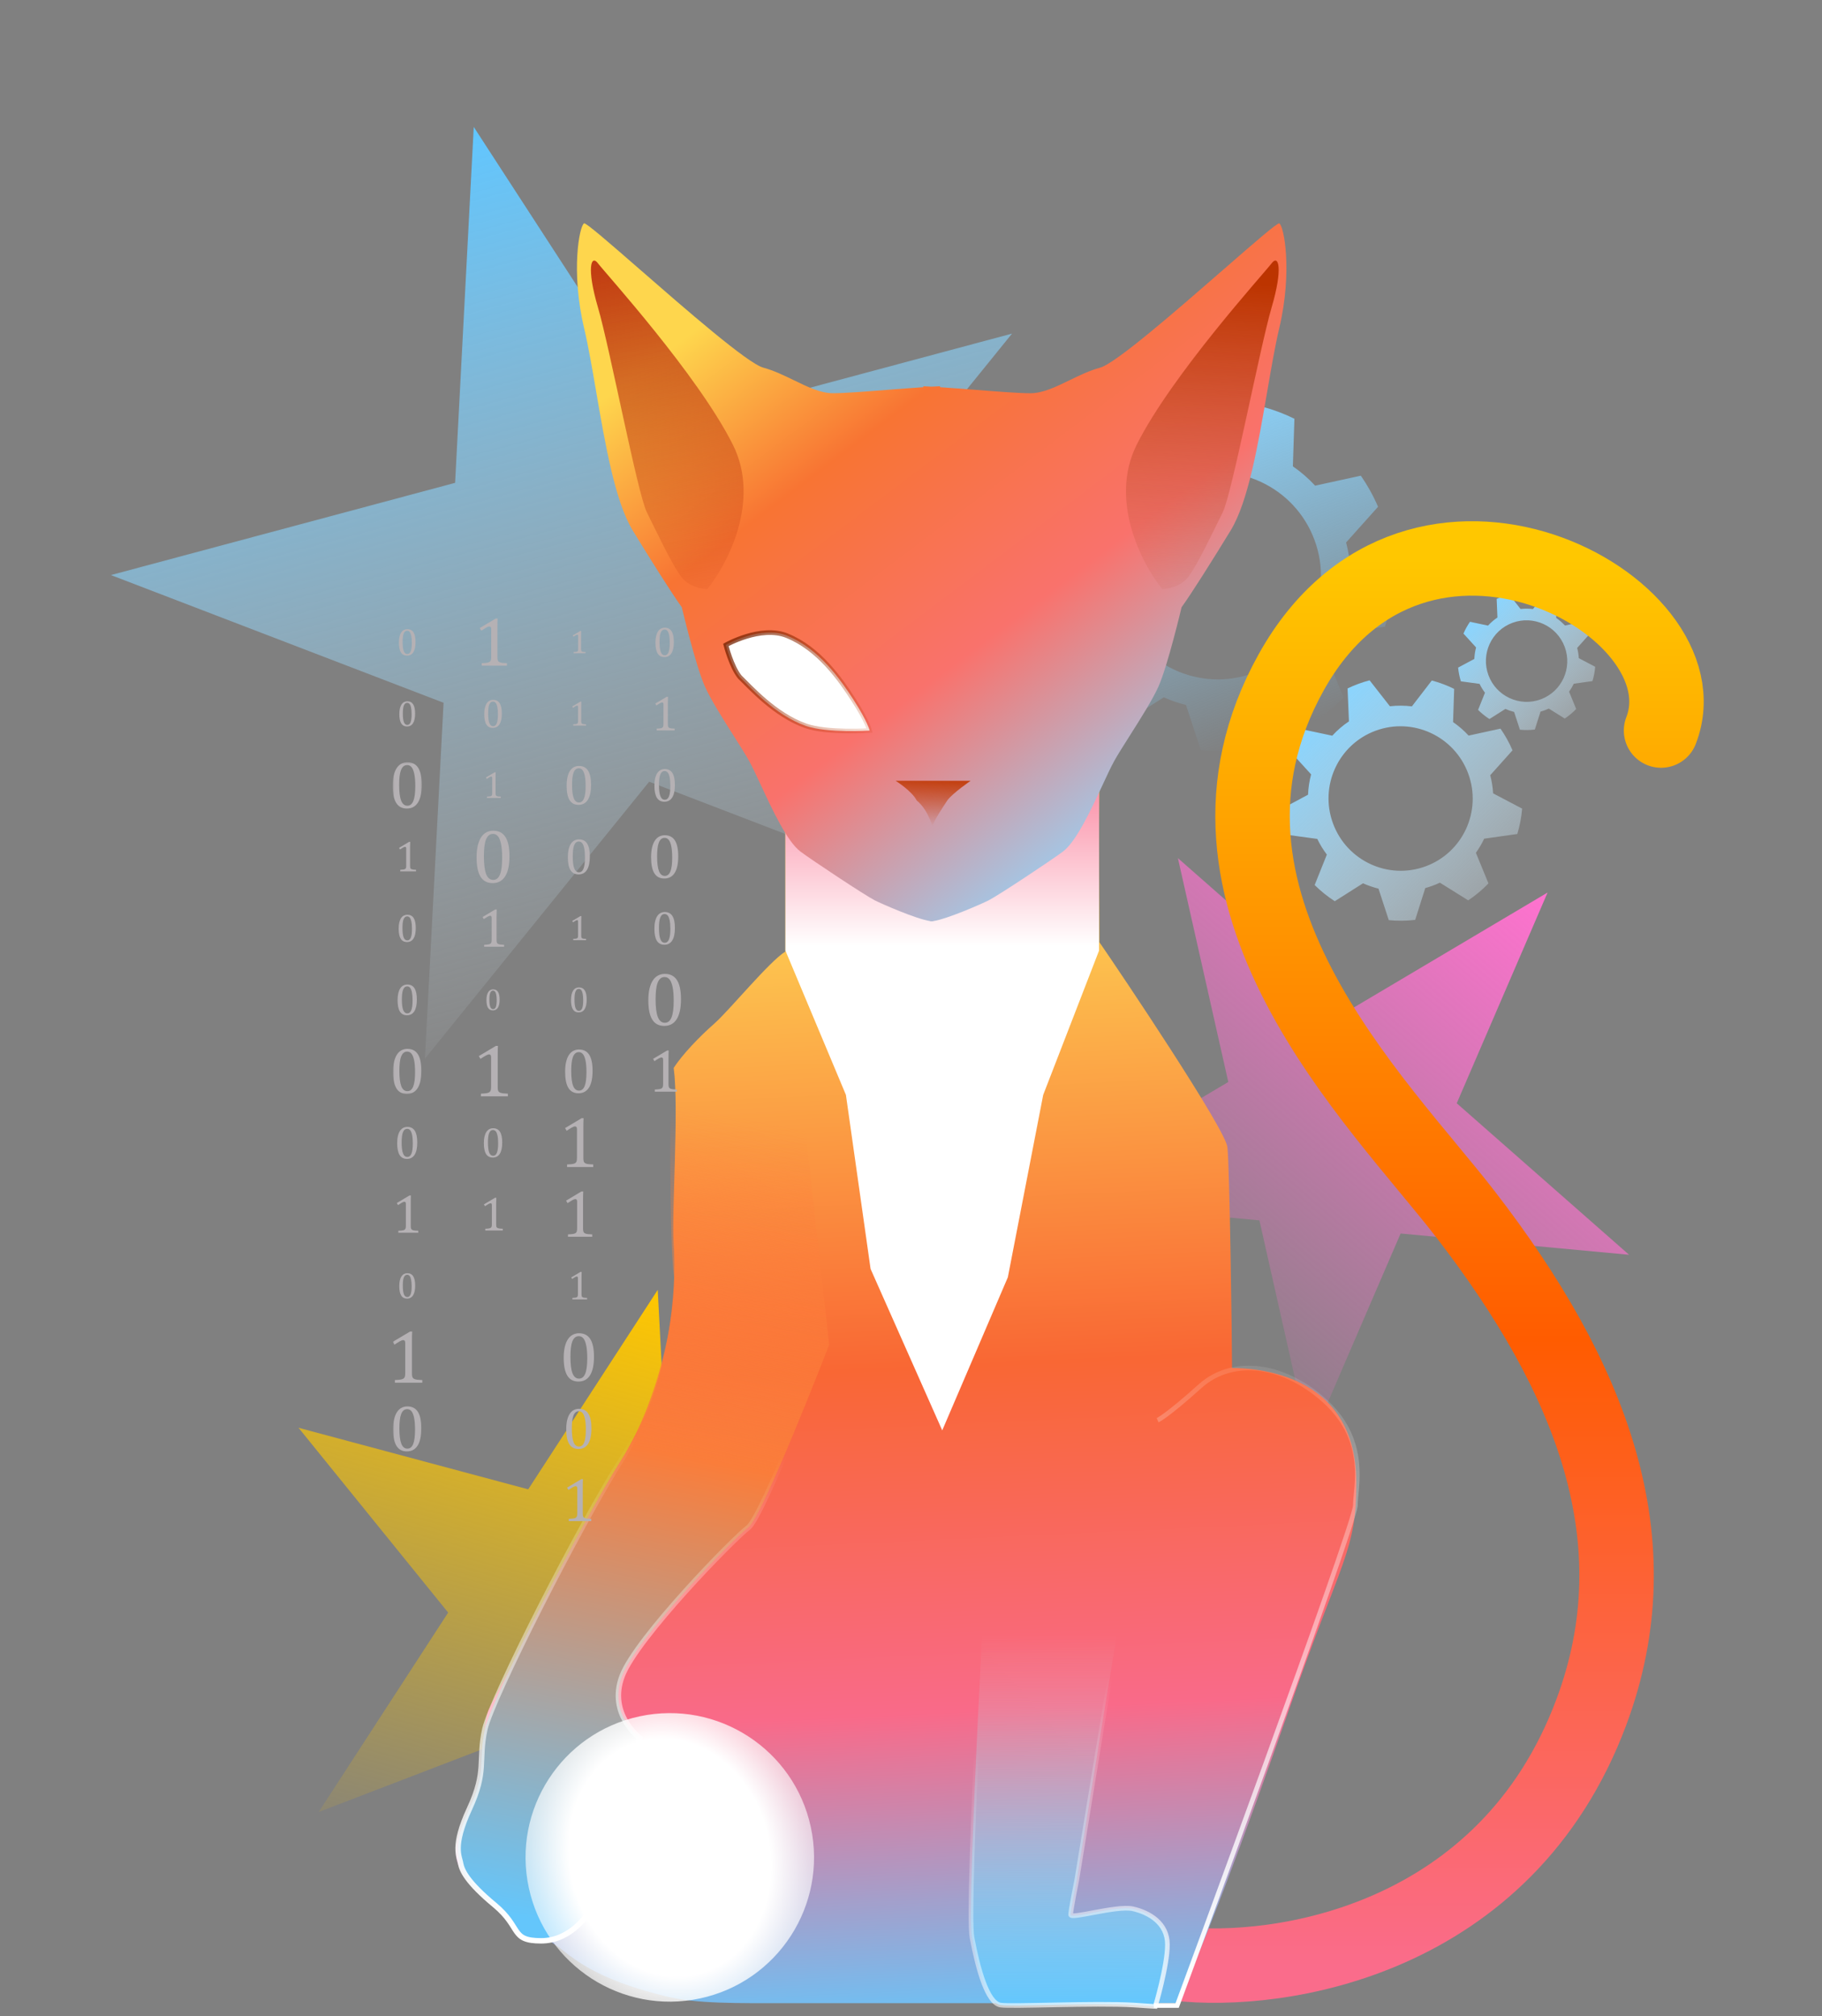 <svg width="1005" height="1112" viewBox="0 0 1005 1112" fill="none" xmlns="http://www.w3.org/2000/svg">
<rect x="0" y="0" width="1005" height="1112" fill="#808080" stroke="none"/>
<g clip-path="url(#clip0_708_4659)">
<path d="M691.404 371.216C661.887 382.085 629.123 366.899 618.223 337.296C607.322 307.693 622.415 274.886 651.932 264.017C681.449 253.149 714.207 268.337 725.108 297.94C736.008 327.543 720.921 360.348 691.404 371.216ZM742.504 299.194L760.119 279.52C757.493 273.393 754.285 267.662 750.604 262.371L725.421 267.87C721.71 263.848 717.588 260.284 713.14 257.219L713.988 230.957C708.339 228.179 702.425 225.954 696.329 224.32L680.571 244.785C674.87 244.068 669.046 244.024 663.207 244.7L647.149 224.188C644.187 224.97 641.23 225.899 638.294 226.979C635.359 228.06 632.506 229.272 629.738 230.598L630.822 256.624C625.94 259.897 621.535 263.706 617.654 267.952L592.392 262.59C588.813 267.787 585.754 273.317 583.255 279.094L600.931 298.535C599.533 303.754 598.706 309.139 598.49 314.607L575.755 326.753C576.383 333.168 577.658 339.61 579.632 345.977L605.794 349.532C607.938 353.97 610.482 358.108 613.366 361.917L603.727 385.979C608.583 390.816 613.92 395.099 619.62 398.773L641.951 384.617C645.892 386.381 649.986 387.801 654.188 388.847L662.318 413.719C669.189 414.404 676.182 414.358 683.19 413.518L691.157 388.388C693.122 387.839 695.08 387.216 697.031 386.498C698.976 385.782 700.877 384.984 702.728 384.127L725.09 398.09C730.969 394.185 736.322 389.684 741.108 384.707L731.168 360.502C733.687 356.982 735.883 353.245 737.739 349.347L763.918 345.641C765.874 339.148 767.153 332.429 767.713 325.597L744.777 313.53C744.502 308.76 743.756 303.961 742.504 299.194Z" fill="url(#paint0_linear_708_4659)"/>
<path d="M786.344 477.838C765.745 485.423 742.879 474.819 735.274 454.164C727.666 433.504 738.197 410.609 758.796 403.025C779.389 395.442 802.259 406.038 809.866 426.699C817.471 447.353 806.937 470.256 786.344 477.838ZM822.001 427.577L834.292 413.847C832.457 409.567 830.225 405.574 827.656 401.879L810.08 405.716C807.488 402.91 804.613 400.418 801.507 398.284L802.104 379.956C798.162 378.018 794.032 376.464 789.776 375.326L778.785 389.605C774.806 389.106 770.734 389.075 766.659 389.548L755.462 375.234C753.389 375.774 751.328 376.421 749.278 377.176C747.229 377.93 745.234 378.777 743.307 379.71L744.066 397.867C740.657 400.15 737.577 402.814 734.872 405.774L717.245 402.033C714.744 405.659 712.608 409.52 710.87 413.55L723.204 427.117C722.229 430.753 721.651 434.516 721.504 438.331L705.631 446.81C706.071 451.289 706.961 455.776 708.34 460.224L726.6 462.705C728.091 465.804 729.865 468.687 731.88 471.349L725.153 488.139C728.543 491.517 732.265 494.508 736.248 497.067L751.831 487.192C754.581 488.416 757.436 489.412 760.368 490.143L766.038 507.498C770.836 507.982 775.721 507.944 780.608 507.361L786.17 489.818C787.54 489.44 788.911 489.005 790.271 488.504C791.625 488.006 792.95 487.448 794.239 486.848L809.848 496.594C813.953 493.867 817.69 490.73 821.029 487.25L814.09 470.362C815.848 467.904 817.381 465.292 818.675 462.579L836.941 459.991C838.313 455.46 839.207 450.77 839.596 446L823.588 437.581C823.395 434.248 822.876 430.903 822.001 427.577Z" fill="url(#paint1_linear_708_4659)"/>
<path d="M849.834 385.733C838.208 390.013 825.298 384.032 821.006 372.375C816.712 360.713 822.66 347.787 834.286 343.507C845.911 339.226 858.815 345.21 863.109 356.873C867.401 368.529 861.459 381.452 849.834 385.733ZM869.959 357.369L876.902 349.613C875.866 347.199 874.603 344.945 873.15 342.86L863.233 345.023C861.771 343.443 860.148 342.035 858.396 340.828L858.733 330.486C856.506 329.391 854.177 328.516 851.773 327.87L845.566 335.935C843.323 335.65 841.025 335.637 838.724 335.897L832.402 327.818C831.237 328.128 830.07 328.488 828.912 328.914C827.755 329.34 826.633 329.824 825.546 330.343L825.972 340.592C824.045 341.889 822.311 343.387 820.782 345.061L810.833 342.945C809.422 344.995 808.217 347.172 807.232 349.449L814.195 357.104C813.644 359.158 813.322 361.283 813.234 363.433L804.281 368.218C804.528 370.748 805.028 373.283 805.805 375.792L816.114 377.196C816.959 378.94 817.957 380.571 819.098 382.073L815.298 391.551C817.214 393.452 819.311 395.141 821.557 396.592L830.356 391.011C831.905 391.705 833.516 392.265 835.17 392.677L838.373 402.477C841.079 402.745 843.84 402.728 846.598 402.398L849.739 392.498C850.512 392.283 851.281 392.035 852.05 391.752C852.819 391.468 853.565 391.159 854.293 390.821L863.104 396.32C865.418 394.783 867.525 393.008 869.41 391.049L865.493 381.511C866.485 380.125 867.355 378.652 868.083 377.119L878.394 375.664C879.169 373.1 879.67 370.455 879.89 367.768L870.857 363.014C870.745 361.134 870.453 359.242 869.959 357.369Z" fill="url(#paint2_linear_708_4659)"/>
<path d="M853.631 492.285L803.531 608.514L898.589 692.08L772.567 680.348L722.466 796.577L694.681 673.097L568.658 661.366L677.508 596.783L649.722 473.303L744.781 556.868L853.631 492.285Z" fill="url(#paint3_linear_708_4659)"/>
<path d="M649.312 1083.04C705.774 1089.46 830.503 1070.73 877.726 944.456C913.241 849.494 877.726 759.668 808.432 669.842C760.755 608.039 642.896 495.325 712.19 370.852C781.484 246.379 943.171 333.641 916.223 402.935" stroke="url(#paint4_linear_708_4659)" stroke-width="41.063" stroke-linecap="round"/>
<path d="M261.318 70.021L368.37 234.867L558.229 183.994L434.532 336.747L541.584 501.593L358.083 431.154L234.386 583.906L244.673 387.62L61.172 317.18L251.031 266.308L261.318 70.021Z" fill="url(#paint5_linear_708_4659)"/>
<path d="M362.794 711.437L369.659 842.424L496.356 876.372L373.902 923.378L380.766 1054.37L298.221 952.43L175.766 999.436L247.204 889.43L164.658 787.494L291.356 821.443L362.794 711.437Z" fill="url(#paint6_linear_708_4659)"/>
<path d="M433.198 524.838V449.127L606.434 431.162C606.006 461.104 606.434 504.306 606.434 519.705C617.983 536.387 675.728 622.363 677.011 632.628C678.294 642.894 679.577 740.419 679.577 754.535C690.375 754.535 748.12 756.319 748.12 817.413C748.12 855.91 740.421 858.476 710.907 943.169C687.529 1010.25 662.04 1079.19 648.78 1104.86H436.306C405.499 1104.86 384.35 1105.27 367.002 1101.01C305.537 1085.9 311.824 1066.36 293.326 1070.21C288.301 1071.25 285.627 1063.79 276.644 1053.53C267.661 1043.26 263.812 1041.98 254.829 1031.71C245.847 1021.45 257.396 1002.2 262.529 990.648C267.662 979.099 265.637 952.152 269.486 943.169C273.336 934.186 349.788 794.315 356.205 780.199C362.621 766.084 374.17 726.304 371.603 686.524C370.39 667.723 374.597 611.669 371.603 588.999C376.308 581.727 385.746 571.804 393.959 564.618C402.172 557.431 424.216 530.398 433.198 524.838Z" fill="url(#paint7_linear_708_4659)"/>
<path d="M433.24 452.217V524.334L466.603 603.894L480.206 699.879L519.729 788.935L555.916 704.499L575.421 603.894L606.218 524.334V431.164" fill="url(#paint8_linear_708_4659)"/>
<path d="M489.408 215.029C477.255 215.981 465.808 216.878 459.487 216.878C452.624 216.878 445.518 213.423 438.006 209.771C432.568 207.127 426.917 204.38 420.991 202.763C412.412 200.424 378.714 171.069 353.021 148.687C336.438 134.241 323.189 122.7 322.182 123.203C319.616 124.487 314.768 149.498 322.182 180.948C324.528 190.897 326.639 203.189 328.858 216.103C333.793 244.826 339.256 276.624 348.993 292.558C358.864 308.71 370.517 327.235 376.078 334.935C376.078 334.935 383.641 366.985 388.773 378.534C392.031 385.865 398.908 396.711 404.81 406.019C408.206 411.375 411.28 416.223 413.155 419.598C414.974 422.872 417.217 427.696 419.73 433.103C426.083 446.768 434.167 464.157 441.522 469.673C448.015 474.543 477.453 494.055 482.586 496.621C486.412 498.534 505.388 506.909 513.151 508.043L513.153 508.185C513.409 508.185 513.689 508.17 513.991 508.14C514.231 508.16 514.457 508.17 514.666 508.17L514.668 508.057C522.43 506.923 541.407 498.549 545.234 496.636C550.367 494.069 579.804 474.557 586.297 469.688C593.652 464.171 601.736 446.782 608.089 433.118C610.603 427.711 612.845 422.886 614.664 419.612C616.539 416.237 619.613 411.39 623.009 406.033C628.911 396.725 635.788 385.879 639.046 378.549C644.179 367 651.741 334.949 651.741 334.949C657.302 327.25 668.955 308.725 678.826 292.573C688.564 276.638 694.026 244.841 698.961 216.117C701.18 203.204 703.292 190.912 705.637 180.962C713.051 149.513 708.203 124.501 705.637 123.218C704.63 122.714 691.382 134.256 674.798 148.702C649.105 171.084 615.407 200.438 606.829 202.778C600.902 204.394 595.251 207.142 589.814 209.785C582.301 213.438 575.195 216.892 568.332 216.892C562.011 216.892 550.564 215.996 538.411 215.044C531.747 214.522 524.87 213.983 518.509 213.566L518.516 213.029C516.998 213.098 515.416 213.181 513.784 213.275C512.241 213.187 510.743 213.109 509.303 213.044L509.31 213.552C502.949 213.968 496.072 214.507 489.408 215.029Z" fill="url(#paint9_linear_708_4659)"/>
<path d="M400.39 355.715C400.39 355.715 419.615 344.819 434.01 350.583C451.693 357.662 463.524 374.707 470.967 386.256C478.41 397.805 479.693 402.938 479.693 402.938C479.693 402.938 456.338 404.478 444.533 400.372C427.314 394.383 413.455 378.55 408.066 373.417C403.446 367.771 400.39 355.715 400.39 355.715Z" fill="white" stroke="url(#paint10_linear_708_4659)" stroke-width="2.566" stroke-miterlimit="10"/>
<path d="M494.042 430.656H535.384C535.384 430.656 525.632 437.329 522.552 441.435C519.729 445.798 514.83 452.977 514.573 455.544C514.317 458.11 513.29 447.844 505.591 441.435C503.024 436.295 494.042 430.656 494.042 430.656Z" fill="url(#paint11_linear_708_4659)"/>
<path d="M649.592 696.539L635.733 780.975L593.9 1037.11C593.9 1037.11 590.563 1053.53 590.563 1056.1C590.563 1058.67 615.458 1050.97 624.697 1052.76C633.936 1054.82 643.945 1060.72 643.945 1072.52C643.945 1084.33 637.273 1106.66 637.273 1106.66C637.273 1106.66 632.653 1106.4 625.467 1105.89C603.652 1104.6 557.433 1106.91 551.787 1105.89C544.601 1104.6 539.491 1086.38 536.155 1068.67C532.818 1050.97 545.394 835.384 545.394 835.384" fill="url(#paint12_linear_708_4659)"/>
<path d="M649.592 696.539L635.733 780.975L593.9 1037.11C593.9 1037.11 590.563 1053.53 590.563 1056.1C590.563 1058.67 615.458 1050.97 624.697 1052.76C633.936 1054.82 643.945 1060.72 643.945 1072.52C643.945 1084.33 637.273 1106.66 637.273 1106.66C637.273 1106.66 632.653 1106.4 625.467 1105.89C603.652 1104.6 557.433 1106.91 551.787 1105.89C544.601 1104.6 539.491 1086.38 536.155 1068.67C532.818 1050.97 545.394 835.384 545.394 835.384" stroke="url(#paint13_linear_708_4659)" stroke-width="2.566" stroke-miterlimit="10"/>
<path d="M638.533 783.332C638.533 783.332 643.666 781.022 661.888 764.597C680.11 748.172 709.111 752.278 731.952 773.836C754.794 795.651 747.607 820.546 747.607 830.298C747.607 840.307 649.312 1106.14 649.312 1106.14H636.48" stroke="url(#paint14_linear_708_4659)" stroke-width="2.566" stroke-miterlimit="10"/>
<path d="M433.24 524.332C433.24 524.332 374.725 582.59 371.645 589.263C368.565 595.936 369.592 690.125 371.645 702.7C373.698 715.276 365.742 768.915 342.901 804.845C320.059 840.775 271.553 935.991 267.447 953.699C263.597 971.408 268.73 976.541 258.978 997.586C249.225 1018.63 253.565 1024.02 254.079 1027.87C254.849 1031.72 257.695 1038.14 272.837 1050.71C287.979 1063.29 281.306 1070.47 298.501 1070.47C315.44 1070.47 324.679 1054.82 324.679 1054.82L352.91 958.575C352.91 958.575 335.201 945.487 343.157 924.442C351.113 903.397 404.752 848.475 412.708 842.572C420.664 836.669 457.364 741.71 457.364 741.71" fill="url(#paint15_linear_708_4659)"/>
<path d="M433.24 524.332C433.24 524.332 374.725 582.59 371.645 589.263C368.565 595.936 369.592 690.125 371.645 702.7C373.698 715.276 365.742 768.915 342.901 804.845C320.059 840.775 271.553 935.991 267.447 953.699C263.597 971.408 268.73 976.541 258.978 997.586C249.225 1018.63 253.565 1024.02 254.079 1027.87C254.849 1031.72 257.695 1038.14 272.837 1050.71C287.979 1063.29 281.306 1070.47 298.501 1070.47C315.44 1070.47 324.679 1054.82 324.679 1054.82L352.91 958.575C352.91 958.575 335.201 945.487 343.157 924.442C351.113 903.397 404.752 848.475 412.708 842.572C420.664 836.669 457.364 741.71 457.364 741.71" stroke="url(#paint16_linear_708_4659)" stroke-width="3" stroke-miterlimit="10"/>
<path d="M404.274 245.342C419.673 276.139 401.28 311.214 390.159 324.902C387.165 324.902 380.15 323.619 376.043 318.485C370.91 312.068 361.928 292.82 356.795 282.555C351.662 272.289 336.263 191.447 329.847 169.632C323.431 147.817 325.998 140.118 329.847 145.25C333.697 150.383 385.026 206.845 404.274 245.342Z" fill="url(#paint17_linear_708_4659)"/>
<path d="M626.973 245.342C611.574 276.139 629.967 311.214 641.088 324.902C644.082 324.902 651.097 323.619 655.204 318.485C660.337 312.068 669.319 292.82 674.452 282.555C679.585 272.289 694.984 191.447 701.4 169.632C707.816 147.817 705.249 140.118 701.4 145.25C697.55 150.383 646.221 206.845 626.973 245.342Z" fill="url(#paint18_linear_708_4659)"/>
<g clip-path="url(#clip1_708_4659)">
<path d="M363.801 354.111C363.801 356.629 364.034 358.471 364.501 359.653C364.967 360.836 365.692 361.423 366.673 361.423C367.615 361.423 368.307 360.868 368.75 359.758C369.208 358.648 369.434 356.934 369.434 354.61C369.434 352.832 369.321 351.393 369.087 350.299C368.854 349.189 368.532 348.4 368.122 347.918C367.703 347.451 367.204 347.202 366.617 347.202C366.086 347.202 365.643 347.363 365.281 347.685C364.919 347.998 364.629 348.457 364.412 349.044C364.187 349.639 364.034 350.363 363.937 351.216C363.841 352.076 363.801 353.041 363.801 354.111ZM366.488 362.404C364.814 362.404 363.583 361.752 362.771 360.433C361.95 359.122 361.539 357.128 361.539 354.457C361.539 353.041 361.668 351.811 361.918 350.781C362.167 349.736 362.521 348.883 362.98 348.207C363.422 347.524 363.97 347.025 364.597 346.703C365.241 346.382 365.925 346.221 366.673 346.221C368.363 346.221 369.627 346.872 370.455 348.175C371.276 349.478 371.695 351.457 371.695 354.103C371.695 356.83 371.252 358.897 370.367 360.305C369.482 361.704 368.194 362.404 366.488 362.404Z" fill="#B5B1B4"/>
<path d="M368.388 399.351C368.388 399.866 368.42 400.268 368.476 400.526C368.532 400.791 368.637 401.008 368.79 401.177C368.927 401.346 369.144 401.467 369.418 401.563C369.699 401.66 370.053 401.724 370.472 401.78C370.89 401.821 371.445 401.861 372.137 401.877V402.858H362.215V401.877C363.205 401.837 363.913 401.772 364.348 401.692C364.766 401.619 365.088 401.507 365.314 401.354C365.539 401.201 365.7 400.984 365.804 400.711C365.901 400.429 365.957 399.987 365.957 399.351V388.469C365.957 388.115 365.893 387.857 365.772 387.688C365.643 387.527 365.466 387.439 365.217 387.439C364.935 387.439 364.525 387.584 364.002 387.881C363.479 388.179 362.819 388.581 362.038 389.104L361.451 388.066L367.728 384.326H368.476C368.412 385.187 368.388 386.377 368.388 387.897V399.351Z" fill="#B5B1B4"/>
<path d="M363.487 432.959C363.487 435.767 363.736 437.826 364.267 439.137C364.782 440.44 365.587 441.099 366.681 441.099C367.728 441.099 368.5 440.488 368.999 439.249C369.506 438.019 369.755 436.104 369.755 433.514C369.755 431.544 369.627 429.935 369.369 428.712C369.112 427.482 368.75 426.605 368.291 426.074C367.832 425.535 367.269 425.27 366.617 425.27C366.03 425.27 365.531 425.447 365.12 425.801C364.726 426.155 364.404 426.661 364.163 427.329C363.913 427.981 363.736 428.785 363.632 429.742C363.527 430.691 363.487 431.769 363.487 432.959ZM366.472 442.193C364.613 442.193 363.229 441.469 362.328 440.005C361.419 438.541 360.968 436.322 360.968 433.345C360.968 431.769 361.105 430.402 361.378 429.243C361.66 428.085 362.054 427.144 362.553 426.388C363.068 425.632 363.672 425.077 364.372 424.715C365.08 424.353 365.853 424.168 366.681 424.168C368.564 424.168 369.973 424.9 370.89 426.356C371.807 427.804 372.266 430.007 372.266 432.951C372.266 435.992 371.775 438.292 370.794 439.853C369.804 441.413 368.363 442.193 366.472 442.193Z" fill="#B5B1B4"/>
<path d="M362.457 472.322C362.457 476.03 362.811 478.765 363.495 480.502C364.187 482.248 365.257 483.117 366.706 483.117C368.09 483.117 369.104 482.288 369.78 480.663C370.448 479.022 370.777 476.489 370.777 473.054C370.777 470.432 370.6 468.317 370.262 466.684C369.916 465.067 369.442 463.901 368.83 463.185C368.227 462.485 367.478 462.131 366.617 462.131C365.837 462.131 365.177 462.365 364.646 462.831C364.106 463.306 363.688 463.965 363.366 464.85C363.036 465.727 362.803 466.797 362.674 468.059C362.529 469.314 362.457 470.73 362.457 472.322ZM366.432 484.556C363.97 484.556 362.135 483.599 360.936 481.661C359.729 479.722 359.133 476.778 359.133 472.837C359.133 470.73 359.31 468.928 359.681 467.392C360.051 465.872 360.574 464.609 361.242 463.611C361.91 462.614 362.706 461.874 363.64 461.391C364.581 460.917 365.595 460.684 366.706 460.684C369.2 460.684 371.059 461.641 372.274 463.563C373.497 465.494 374.109 468.405 374.109 472.298C374.109 476.344 373.457 479.392 372.153 481.46C370.85 483.527 368.935 484.556 366.432 484.556Z" fill="#B5B1B4"/>
<path d="M363.478 511.831C363.478 514.638 363.736 516.697 364.259 518.016C364.782 519.327 365.587 519.987 366.681 519.987C367.727 519.987 368.5 519.359 368.999 518.129C369.506 516.89 369.763 514.984 369.763 512.386C369.763 510.407 369.626 508.806 369.369 507.576C369.111 506.345 368.749 505.468 368.291 504.929C367.832 504.399 367.269 504.133 366.617 504.133C366.029 504.133 365.53 504.31 365.12 504.656C364.718 505.01 364.404 505.525 364.162 506.184C363.913 506.852 363.736 507.656 363.631 508.613C363.527 509.554 363.478 510.632 363.478 511.831ZM366.472 521.081C364.613 521.081 363.229 520.349 362.32 518.885C361.41 517.421 360.96 515.201 360.96 512.225C360.96 510.632 361.105 509.273 361.378 508.115C361.66 506.956 362.046 505.999 362.553 505.243C363.052 504.495 363.664 503.94 364.372 503.57C365.072 503.216 365.852 503.031 366.681 503.031C368.564 503.031 369.972 503.763 370.89 505.219C371.823 506.675 372.274 508.871 372.274 511.823C372.274 514.871 371.783 517.172 370.793 518.732C369.812 520.3 368.363 521.081 366.472 521.081Z" fill="#B5B1B4"/>
<path d="M361.62 551.14C361.62 555.604 362.038 558.886 362.867 560.969C363.696 563.061 364.984 564.106 366.722 564.106C368.38 564.106 369.611 563.125 370.407 561.154C371.212 559.192 371.606 556.143 371.606 552.025C371.606 548.864 371.405 546.314 370.995 544.368C370.584 542.413 370.013 541.006 369.281 540.161C368.541 539.308 367.655 538.89 366.617 538.89C365.676 538.89 364.879 539.172 364.235 539.727C363.608 540.29 363.093 541.094 362.706 542.156C362.312 543.209 362.03 544.496 361.869 546.009C361.709 547.521 361.62 549.226 361.62 551.14ZM366.392 565.852C363.431 565.852 361.234 564.693 359.785 562.361C358.329 560.028 357.613 556.489 357.613 551.752C357.613 549.226 357.83 547.054 358.28 545.212C358.723 543.386 359.351 541.858 360.155 540.668C360.952 539.469 361.918 538.585 363.036 538.005C364.171 537.426 365.394 537.137 366.722 537.137C369.723 537.137 371.952 538.303 373.425 540.611C374.89 542.928 375.622 546.435 375.622 551.108C375.622 555.966 374.833 559.634 373.264 562.127C371.695 564.613 369.41 565.852 366.392 565.852Z" fill="#B5B1B4"/>
<path d="M368.741 597.831C368.741 598.474 368.79 598.949 368.854 599.279C368.926 599.601 369.047 599.866 369.232 600.067C369.409 600.268 369.675 600.421 370.013 600.542C370.359 600.654 370.777 600.743 371.292 600.799C371.807 600.863 372.483 600.904 373.336 600.928V602.126H361.185V600.928C362.4 600.871 363.269 600.791 363.792 600.702C364.307 600.606 364.71 600.469 364.983 600.284C365.257 600.099 365.458 599.834 365.579 599.496C365.708 599.15 365.772 598.603 365.772 597.831V584.511C365.772 584.077 365.692 583.747 365.547 583.546C365.386 583.345 365.168 583.24 364.871 583.24C364.517 583.24 364.018 583.425 363.374 583.787C362.722 584.141 361.926 584.64 360.968 585.283L360.252 584.012L367.945 579.428H368.846C368.782 580.481 368.741 581.937 368.741 583.803V597.831Z" fill="#B5B1B4"/>
<path d="M315.421 787.832C315.421 791.29 315.751 793.816 316.387 795.433C317.031 797.041 318.021 797.846 319.364 797.846C320.644 797.846 321.594 797.098 322.213 795.577C322.833 794.057 323.147 791.708 323.147 788.515C323.147 786.078 322.986 784.107 322.672 782.603C322.35 781.099 321.907 780.021 321.336 779.362C320.781 778.702 320.089 778.381 319.292 778.381C318.552 778.381 317.94 778.59 317.449 779.024C316.958 779.466 316.564 780.086 316.258 780.906C315.961 781.719 315.751 782.708 315.615 783.874C315.494 785.049 315.421 786.36 315.421 787.832ZM319.115 799.205C316.83 799.205 315.124 798.304 314.005 796.51C312.895 794.701 312.331 791.982 312.331 788.314C312.331 786.36 312.508 784.679 312.846 783.271C313.192 781.847 313.675 780.673 314.295 779.748C314.914 778.815 315.655 778.131 316.516 777.697C317.385 777.246 318.342 777.029 319.364 777.029C321.682 777.029 323.404 777.922 324.539 779.708C325.665 781.501 326.237 784.196 326.237 787.824C326.237 791.564 325.633 794.395 324.426 796.325C323.203 798.248 321.433 799.205 319.115 799.205Z" fill="#B5B1B4"/>
<path d="M321.457 834.589C321.457 835.241 321.489 835.731 321.561 836.053C321.634 836.391 321.763 836.656 321.948 836.857C322.125 837.075 322.398 837.227 322.744 837.348C323.09 837.469 323.525 837.557 324.048 837.613C324.571 837.678 325.263 837.718 326.124 837.742V838.965H313.74V837.742C314.987 837.686 315.872 837.613 316.395 837.517C316.934 837.42 317.337 837.284 317.618 837.091C317.892 836.898 318.093 836.632 318.23 836.286C318.351 835.94 318.423 835.369 318.423 834.589V821.012C318.423 820.562 318.343 820.24 318.182 820.031C318.029 819.83 317.795 819.725 317.498 819.725C317.144 819.725 316.637 819.902 315.977 820.272C315.317 820.642 314.504 821.149 313.53 821.8L312.798 820.513L320.628 815.832H321.553C321.489 816.91 321.457 818.39 321.457 820.288V834.589Z" fill="#B5B1B4"/>
<path d="M274.365 362.252C274.365 362.976 274.405 363.531 274.486 363.893C274.574 364.263 274.719 364.561 274.928 364.802C275.13 365.027 275.427 365.212 275.822 365.341C276.208 365.477 276.699 365.582 277.286 365.646C277.882 365.719 278.662 365.759 279.62 365.791V367.167H265.706V365.791C267.099 365.727 268.088 365.638 268.684 365.534C269.279 365.429 269.738 365.26 270.052 365.051C270.366 364.842 270.599 364.536 270.744 364.15C270.889 363.764 270.953 363.129 270.953 362.252V346.978C270.953 346.479 270.865 346.109 270.696 345.876C270.519 345.643 270.261 345.53 269.923 345.53C269.521 345.53 268.949 345.731 268.209 346.141C267.469 346.567 266.559 347.131 265.457 347.862L264.628 346.407L273.448 341.154H274.478C274.405 342.361 274.365 344.034 274.365 346.173V362.252Z" fill="#B5B1B4"/>
<path d="M269.264 393.552C269.264 395.957 269.489 397.727 269.931 398.845C270.374 399.963 271.066 400.534 272.008 400.534C272.901 400.534 273.569 400.003 273.995 398.941C274.43 397.888 274.647 396.255 274.647 394.027C274.647 392.338 274.534 390.962 274.309 389.909C274.084 388.855 273.778 388.099 273.384 387.648C272.989 387.19 272.515 386.965 271.951 386.965C271.444 386.965 271.018 387.11 270.672 387.407C270.334 387.721 270.052 388.155 269.843 388.718C269.634 389.289 269.481 389.981 269.392 390.793C269.312 391.606 269.264 392.531 269.264 393.552ZM271.831 401.475C270.237 401.475 269.054 400.848 268.274 399.593C267.493 398.338 267.107 396.432 267.107 393.882C267.107 392.531 267.22 391.356 267.469 390.375C267.702 389.378 268.04 388.557 268.475 387.922C268.901 387.27 269.424 386.796 270.028 386.482C270.632 386.176 271.291 386.016 272.008 386.016C273.617 386.016 274.832 386.643 275.621 387.89C276.409 389.136 276.804 391.019 276.804 393.544C276.804 396.158 276.377 398.129 275.532 399.464C274.687 400.807 273.456 401.475 271.831 401.475Z" fill="#B5B1B4"/>
<path d="M273.351 437.437C273.351 437.831 273.367 438.137 273.416 438.338C273.464 438.539 273.544 438.7 273.649 438.829C273.762 438.949 273.931 439.046 274.14 439.126C274.349 439.199 274.623 439.247 274.936 439.295C275.258 439.327 275.685 439.351 276.216 439.359V440.116H268.627V439.359C269.384 439.327 269.931 439.287 270.253 439.223C270.575 439.166 270.824 439.086 271.001 438.957C271.162 438.845 271.299 438.676 271.38 438.467C271.452 438.258 271.492 437.92 271.492 437.437V429.12C271.492 428.839 271.444 428.638 271.347 428.517C271.251 428.388 271.114 428.324 270.929 428.324C270.712 428.324 270.398 428.437 269.995 428.662C269.585 428.895 269.086 429.201 268.491 429.603L268.048 428.807L272.852 425.951H273.407C273.367 426.603 273.351 427.52 273.351 428.67V437.437Z" fill="#B5B1B4"/>
<path d="M266.922 472.26C266.922 476.764 267.34 480.054 268.177 482.161C269.014 484.261 270.31 485.314 272.064 485.314C273.722 485.314 274.969 484.333 275.774 482.354C276.586 480.376 276.989 477.303 276.989 473.153C276.989 469.984 276.771 467.402 276.361 465.439C275.951 463.477 275.371 462.069 274.639 461.208C273.891 460.348 273.005 459.929 271.951 459.929C271.002 459.929 270.205 460.211 269.561 460.774C268.925 461.345 268.402 462.157 268.008 463.219C267.614 464.281 267.34 465.576 267.171 467.096C267.002 468.624 266.922 470.338 266.922 472.26ZM271.726 487.076C268.748 487.076 266.527 485.902 265.063 483.561C263.614 481.212 262.882 477.657 262.882 472.879C262.882 470.338 263.115 468.15 263.558 466.3C264.009 464.45 264.636 462.93 265.441 461.715C266.246 460.509 267.219 459.616 268.354 459.037C269.481 458.458 270.72 458.168 272.064 458.168C275.073 458.168 277.327 459.334 278.807 461.667C280.28 463.999 281.02 467.522 281.02 472.244C281.02 477.126 280.232 480.818 278.654 483.328C277.077 485.821 274.76 487.076 271.726 487.076Z" fill="#B5B1B4"/>
<path d="M273.898 518.299C273.898 518.87 273.931 519.313 273.995 519.602C274.059 519.9 274.172 520.133 274.341 520.318C274.502 520.503 274.743 520.648 275.049 520.752C275.355 520.857 275.741 520.929 276.208 520.986C276.675 521.05 277.294 521.082 278.051 521.098V522.184H267.05V521.098C268.153 521.05 268.941 520.986 269.408 520.897C269.875 520.809 270.237 520.688 270.494 520.519C270.736 520.35 270.921 520.109 271.034 519.803C271.146 519.498 271.203 518.999 271.203 518.299V506.218C271.203 505.824 271.13 505.534 270.993 505.357C270.857 505.172 270.647 505.076 270.39 505.076C270.068 505.076 269.617 505.237 269.03 505.566C268.442 505.896 267.718 506.347 266.857 506.926L266.197 505.776L273.174 501.617H273.987C273.931 502.574 273.898 503.902 273.898 505.583V518.299Z" fill="#B5B1B4"/>
<path d="M269.939 551.348C269.939 553.15 270.108 554.477 270.438 555.321C270.768 556.166 271.291 556.584 272 556.584C272.667 556.584 273.166 556.19 273.488 555.394C273.81 554.605 273.971 553.367 273.971 551.702C273.971 550.431 273.891 549.401 273.722 548.613C273.561 547.825 273.319 547.262 273.03 546.916C272.732 546.57 272.378 546.401 271.951 546.401C271.573 546.401 271.251 546.522 270.994 546.747C270.736 546.964 270.527 547.294 270.366 547.72C270.213 548.147 270.108 548.661 270.036 549.281C269.964 549.892 269.939 550.584 269.939 551.348ZM271.863 557.292C270.664 557.292 269.779 556.825 269.191 555.876C268.604 554.935 268.322 553.512 268.322 551.597C268.322 550.584 268.402 549.699 268.588 548.951C268.765 548.219 269.022 547.608 269.344 547.125C269.666 546.634 270.052 546.281 270.511 546.047C270.961 545.814 271.452 545.693 272 545.693C273.207 545.693 274.108 546.16 274.695 547.093C275.291 548.034 275.589 549.45 275.589 551.34C275.589 553.302 275.275 554.782 274.639 555.788C274.003 556.785 273.078 557.292 271.863 557.292Z" fill="#B5B1B4"/>
<path d="M274.526 599.425C274.526 600.205 274.566 600.792 274.655 601.186C274.743 601.58 274.896 601.91 275.122 602.151C275.339 602.409 275.661 602.602 276.071 602.739C276.498 602.875 277.013 602.988 277.64 603.06C278.276 603.133 279.105 603.189 280.143 603.213V604.685H265.256V603.213C266.753 603.141 267.807 603.052 268.451 602.94C269.086 602.827 269.569 602.658 269.915 602.425C270.245 602.192 270.495 601.878 270.648 601.46C270.8 601.049 270.881 600.366 270.881 599.425V583.097C270.881 582.558 270.784 582.164 270.599 581.922C270.406 581.665 270.133 581.544 269.77 581.544C269.344 581.544 268.732 581.77 267.944 582.212C267.147 582.654 266.165 583.258 264.998 584.038L264.113 582.485L273.536 576.871H274.647C274.566 578.158 274.526 579.952 274.526 582.228V599.425Z" fill="#B5B1B4"/>
<path d="M269.143 630.168C269.143 632.677 269.376 634.527 269.843 635.702C270.309 636.884 271.034 637.471 272.007 637.471C272.949 637.471 273.641 636.916 274.083 635.806C274.542 634.704 274.768 632.991 274.768 630.666C274.768 628.897 274.655 627.449 274.421 626.355C274.188 625.261 273.866 624.465 273.456 623.99C273.045 623.508 272.538 623.266 271.951 623.266C271.42 623.266 270.977 623.427 270.615 623.741C270.253 624.063 269.963 624.513 269.746 625.108C269.529 625.704 269.368 626.427 269.279 627.28C269.183 628.133 269.143 629.098 269.143 630.168ZM271.822 638.452C270.157 638.452 268.925 637.801 268.105 636.482C267.292 635.179 266.881 633.184 266.881 630.514C266.881 629.098 267.01 627.867 267.26 626.838C267.509 625.8 267.863 624.948 268.306 624.272C268.764 623.596 269.312 623.098 269.939 622.768C270.567 622.446 271.259 622.285 272.007 622.285C273.697 622.285 274.961 622.937 275.781 624.24C276.61 625.551 277.021 627.521 277.021 630.16C277.021 632.894 276.586 634.953 275.701 636.353C274.816 637.753 273.52 638.452 271.822 638.452Z" fill="#B5B1B4"/>
<path d="M273.681 675.268C273.681 675.774 273.705 676.152 273.77 676.41C273.818 676.667 273.931 676.876 274.067 677.037C274.204 677.198 274.422 677.327 274.687 677.415C274.961 677.512 275.291 677.568 275.709 677.624C276.119 677.665 276.659 677.705 277.327 677.721V678.678H267.67V677.721C268.644 677.681 269.328 677.624 269.738 677.544C270.157 677.471 270.47 677.359 270.696 677.214C270.905 677.061 271.066 676.852 271.162 676.587C271.259 676.321 271.315 675.871 271.315 675.268V664.666C271.315 664.321 271.251 664.071 271.13 663.902C271.01 663.741 270.833 663.669 270.599 663.669C270.318 663.669 269.923 663.806 269.408 664.095C268.893 664.385 268.257 664.779 267.501 665.286L266.922 664.28L273.045 660.637H273.762C273.705 661.465 273.681 662.623 273.681 664.103V675.268Z" fill="#B5B1B4"/>
<mask id="mask0_708_4659" style="mask-type:luminance" maskUnits="userSpaceOnUse" x="216" y="420" width="17" height="28">
<path d="M216.611 420.348H232.81V447.116H216.611V420.348Z" fill="white"/>
</mask>
<g mask="url(#mask0_708_4659)">
<path d="M220.176 432.863C220.176 436.845 220.546 439.756 221.279 441.614C222.019 443.472 223.17 444.405 224.707 444.405C226.187 444.405 227.274 443.529 227.998 441.783C228.706 440.03 229.068 437.327 229.068 433.652C229.068 430.844 228.883 428.576 228.513 426.847C228.151 425.109 227.644 423.855 226.984 423.099C226.34 422.351 225.552 421.973 224.618 421.973C223.781 421.973 223.081 422.214 222.51 422.721C221.939 423.219 221.48 423.943 221.134 424.884C220.788 425.817 220.546 426.959 220.393 428.311C220.249 429.654 220.176 431.174 220.176 432.863ZM224.417 445.958C221.786 445.958 219.83 444.92 218.543 442.853C217.247 440.778 216.611 437.633 216.611 433.418C216.611 431.174 216.813 429.236 217.207 427.595C217.601 425.97 218.156 424.619 218.873 423.549C219.581 422.487 220.442 421.699 221.44 421.184C222.437 420.678 223.524 420.412 224.707 420.412C227.378 420.412 229.374 421.45 230.678 423.509C231.973 425.568 232.633 428.673 232.633 432.847C232.633 437.166 231.933 440.424 230.533 442.644C229.133 444.848 227.105 445.958 224.417 445.958Z" fill="#B5B1B4"/>
</g>
<path d="M226.187 477.519C226.187 477.969 226.219 478.323 226.268 478.548C226.324 478.774 226.412 478.967 226.541 479.111C226.67 479.256 226.855 479.377 227.105 479.449C227.338 479.538 227.644 479.602 228.014 479.642C228.384 479.682 228.875 479.715 229.478 479.731V480.591H220.779V479.731C221.649 479.691 222.268 479.634 222.646 479.578C223.017 479.506 223.306 479.401 223.499 479.264C223.693 479.136 223.837 478.951 223.926 478.709C224.014 478.46 224.063 478.066 224.063 477.519V467.979C224.063 467.666 224.006 467.44 223.902 467.296C223.789 467.151 223.628 467.078 223.419 467.078C223.169 467.078 222.807 467.199 222.341 467.465C221.89 467.722 221.311 468.076 220.635 468.534L220.12 467.633L225.624 464.344H226.26C226.219 465.1 226.187 466.145 226.187 467.473V477.519Z" fill="#B5B1B4"/>
<path d="M222.003 511.873C222.003 514.214 222.22 515.927 222.647 517.037C223.089 518.131 223.765 518.67 224.675 518.67C225.544 518.67 226.187 518.155 226.614 517.133C227.032 516.096 227.242 514.503 227.242 512.331C227.242 510.682 227.137 509.339 226.92 508.318C226.694 507.288 226.397 506.564 226.018 506.114C225.632 505.671 225.165 505.438 224.618 505.438C224.119 505.438 223.709 505.591 223.379 505.889C223.041 506.178 222.775 506.604 222.558 507.159C222.357 507.714 222.212 508.382 222.132 509.186C222.043 509.975 222.003 510.876 222.003 511.873ZM224.497 519.595C222.944 519.595 221.794 518.983 221.037 517.753C220.273 516.538 219.895 514.688 219.895 512.195C219.895 510.876 220.015 509.725 220.249 508.76C220.482 507.795 220.812 506.999 221.23 506.379C221.649 505.752 222.148 505.285 222.743 504.98C223.331 504.682 223.974 504.529 224.675 504.529C226.252 504.529 227.419 505.133 228.191 506.355C228.956 507.562 229.342 509.404 229.342 511.857C229.342 514.407 228.931 516.321 228.111 517.632C227.282 518.935 226.083 519.595 224.497 519.595Z" fill="#B5B1B4"/>
<path d="M221.664 551.286C221.664 553.916 221.914 555.855 222.405 557.085C222.896 558.324 223.66 558.935 224.682 558.935C225.656 558.935 226.38 558.356 226.855 557.19C227.33 556.04 227.563 554.238 227.563 551.801C227.563 549.943 227.442 548.439 227.209 547.28C226.959 546.138 226.621 545.31 226.187 544.803C225.76 544.304 225.237 544.055 224.618 544.055C224.062 544.055 223.596 544.224 223.218 544.546C222.839 544.883 222.534 545.366 222.308 545.985C222.083 546.605 221.914 547.361 221.817 548.254C221.721 549.146 221.664 550.16 221.664 551.286ZM224.489 559.973C222.735 559.973 221.439 559.289 220.578 557.914C219.733 556.538 219.299 554.447 219.299 551.648C219.299 550.16 219.443 548.881 219.693 547.787C219.958 546.701 220.329 545.808 220.803 545.101C221.27 544.393 221.841 543.878 222.509 543.532C223.177 543.194 223.893 543.025 224.682 543.025C226.452 543.025 227.764 543.709 228.633 545.076C229.502 546.444 229.929 548.511 229.929 551.27C229.929 554.133 229.47 556.297 228.545 557.769C227.619 559.233 226.267 559.973 224.489 559.973Z" fill="#B5B1B4"/>
<mask id="mask1_708_4659" style="mask-type:luminance" maskUnits="userSpaceOnUse" x="216" y="576" width="17" height="28">
<path d="M216.611 576.84H232.81V603.608H216.611V576.84Z" fill="white"/>
</mask>
<g mask="url(#mask1_708_4659)">
<path d="M220.289 590.621C220.289 594.498 220.651 597.338 221.367 599.139C222.091 600.957 223.202 601.858 224.707 601.858C226.147 601.858 227.217 601.005 227.909 599.308C228.602 597.603 228.948 594.965 228.948 591.385C228.948 588.659 228.77 586.447 228.416 584.758C228.054 583.061 227.563 581.854 226.928 581.114C226.284 580.382 225.528 580.012 224.618 580.012C223.797 580.012 223.113 580.261 222.558 580.744C222.011 581.235 221.56 581.935 221.23 582.843C220.884 583.752 220.651 584.87 220.506 586.181C220.361 587.501 220.289 588.981 220.289 590.621ZM224.417 603.37C221.858 603.37 219.951 602.365 218.696 600.354C217.44 598.327 216.821 595.27 216.821 591.16C216.821 588.981 217.014 587.082 217.4 585.498C217.786 583.905 218.317 582.586 219.017 581.556C219.709 580.511 220.546 579.739 221.52 579.24C222.494 578.749 223.564 578.5 224.707 578.5C227.314 578.5 229.245 579.505 230.517 581.508C231.78 583.511 232.424 586.551 232.424 590.605C232.424 594.812 231.74 597.989 230.38 600.137C229.02 602.292 227.04 603.37 224.417 603.37Z" fill="#B5B1B4"/>
</g>
<path d="M221.544 630.149C221.544 632.892 221.802 634.911 222.317 636.19C222.824 637.477 223.612 638.12 224.683 638.12C225.696 638.12 226.461 637.517 226.952 636.303C227.443 635.096 227.692 633.23 227.692 630.688C227.692 628.75 227.563 627.181 227.314 625.983C227.056 624.784 226.71 623.916 226.26 623.401C225.801 622.87 225.262 622.613 224.618 622.613C224.039 622.613 223.556 622.79 223.154 623.136C222.759 623.481 222.454 623.98 222.212 624.624C221.971 625.275 221.802 626.063 221.705 626.988C221.601 627.921 221.544 628.975 221.544 630.149ZM224.481 639.198C222.655 639.198 221.311 638.482 220.418 637.051C219.532 635.611 219.082 633.439 219.082 630.519C219.082 628.975 219.219 627.632 219.492 626.514C219.766 625.38 220.152 624.439 220.643 623.707C221.142 622.967 221.729 622.428 222.421 622.066C223.113 621.72 223.87 621.543 224.683 621.543C226.533 621.543 227.901 622.251 228.803 623.683C229.704 625.098 230.163 627.254 230.163 630.141C230.163 633.117 229.68 635.378 228.714 636.906C227.74 638.434 226.332 639.198 224.481 639.198Z" fill="#B5B1B4"/>
<path d="M226.566 676.038C226.566 676.618 226.59 677.044 226.662 677.341C226.727 677.631 226.839 677.864 227.008 678.049C227.161 678.234 227.402 678.379 227.708 678.484C228.014 678.588 228.4 678.669 228.859 678.717C229.334 678.773 229.953 678.813 230.71 678.83V679.915H219.726V678.83C220.828 678.781 221.609 678.717 222.083 678.628C222.55 678.548 222.912 678.419 223.154 678.25C223.403 678.09 223.588 677.84 223.701 677.535C223.813 677.229 223.87 676.73 223.87 676.038V663.981C223.87 663.587 223.805 663.298 223.669 663.113C223.524 662.928 223.323 662.839 223.049 662.839C222.735 662.839 222.293 663 221.705 663.33C221.118 663.652 220.393 664.102 219.532 664.681L218.873 663.531L225.833 659.389H226.654C226.59 660.346 226.566 661.657 226.566 663.338V676.038Z" fill="#B5B1B4"/>
<path d="M222.188 709.069C222.188 711.241 222.389 712.841 222.791 713.863C223.194 714.876 223.821 715.383 224.674 715.383C225.479 715.383 226.074 714.909 226.469 713.951C226.863 712.994 227.056 711.506 227.056 709.495C227.056 707.967 226.952 706.712 226.75 705.763C226.557 704.806 226.276 704.122 225.921 703.712C225.559 703.302 225.133 703.093 224.618 703.093C224.159 703.093 223.773 703.23 223.467 703.503C223.145 703.777 222.904 704.171 222.711 704.685C222.518 705.2 222.389 705.828 222.308 706.56C222.22 707.3 222.188 708.136 222.188 709.069ZM224.505 716.244C223.073 716.244 221.994 715.673 221.294 714.539C220.578 713.404 220.232 711.675 220.232 709.367C220.232 708.136 220.337 707.066 220.554 706.173C220.771 705.281 221.069 704.549 221.463 703.962C221.858 703.374 222.324 702.94 222.88 702.658C223.419 702.385 224.022 702.24 224.674 702.24C226.139 702.24 227.225 702.803 227.933 703.929C228.649 705.063 229.012 706.769 229.012 709.053C229.012 711.426 228.625 713.203 227.861 714.418C227.104 715.632 225.978 716.244 224.505 716.244Z" fill="#B5B1B4"/>
<mask id="mask2_708_4659" style="mask-type:luminance" maskUnits="userSpaceOnUse" x="216" y="733" width="19" height="32">
<path d="M216.611 733.328H234.87V764.215H216.611V733.328Z" fill="white"/>
</mask>
<g mask="url(#mask2_708_4659)">
<path d="M227.233 757.314C227.233 758.111 227.274 758.706 227.362 759.108C227.451 759.51 227.611 759.84 227.837 760.089C228.054 760.347 228.384 760.54 228.811 760.684C229.229 760.829 229.768 760.942 230.404 761.014C231.048 761.079 231.893 761.135 232.939 761.159V762.655H217.81V761.159C219.331 761.103 220.409 761.006 221.053 760.886C221.705 760.773 222.204 760.596 222.542 760.363C222.888 760.137 223.129 759.8 223.29 759.381C223.443 758.963 223.524 758.271 223.524 757.314V740.721C223.524 740.166 223.427 739.772 223.234 739.514C223.041 739.265 222.759 739.144 222.397 739.144C221.954 739.144 221.343 739.361 220.538 739.812C219.733 740.262 218.736 740.882 217.545 741.67L216.643 740.093L226.227 734.391H227.354C227.265 735.694 227.233 737.511 227.233 739.836V757.314Z" fill="#B5B1B4"/>
</g>
<mask id="mask3_708_4659" style="mask-type:luminance" maskUnits="userSpaceOnUse" x="216" y="774" width="17" height="28">
<path d="M216.611 774.512H232.81V801.28H216.611V774.512Z" fill="white"/>
</mask>
<g mask="url(#mask3_708_4659)">
<path d="M220.297 787.808C220.297 791.661 220.659 794.492 221.375 796.31C222.1 798.112 223.202 799.005 224.707 799.005C226.147 799.005 227.21 798.168 227.902 796.463C228.594 794.766 228.932 792.127 228.932 788.572C228.932 785.846 228.755 783.634 228.409 781.953C228.047 780.263 227.556 779.057 226.92 778.317C226.284 777.585 225.528 777.223 224.618 777.223C223.806 777.223 223.122 777.456 222.574 777.947C222.019 778.43 221.569 779.137 221.239 780.046C220.901 780.955 220.659 782.057 220.522 783.376C220.37 784.679 220.297 786.159 220.297 787.808ZM224.425 800.525C221.866 800.525 219.959 799.511 218.712 797.5C217.465 795.49 216.837 792.433 216.837 788.331C216.837 786.159 217.03 784.277 217.416 782.693C217.803 781.108 218.334 779.789 219.034 778.759C219.726 777.722 220.555 776.95 221.528 776.451C222.502 775.96 223.564 775.711 224.707 775.711C227.306 775.711 229.229 776.708 230.501 778.711C231.764 780.714 232.4 783.73 232.4 787.784C232.4 791.983 231.724 795.152 230.372 797.299C229.012 799.447 227.033 800.525 224.425 800.525Z" fill="#B5B1B4"/>
</g>
<path d="M320.515 357.976C320.515 358.321 320.531 358.571 320.58 358.748C320.612 358.925 320.684 359.069 320.781 359.174C320.877 359.295 321.014 359.367 321.199 359.439C321.384 359.504 321.618 359.544 321.891 359.576C322.173 359.608 322.543 359.632 322.994 359.64V360.292H316.419V359.64C317.079 359.616 317.554 359.568 317.836 359.528C318.117 359.472 318.335 359.399 318.479 359.303C318.632 359.198 318.737 359.053 318.809 358.868C318.874 358.683 318.906 358.386 318.906 357.976V350.769C318.906 350.527 318.866 350.35 318.777 350.238C318.705 350.133 318.576 350.085 318.423 350.085C318.23 350.085 317.956 350.181 317.602 350.375C317.256 350.576 316.83 350.833 316.307 351.179L315.92 350.495L320.081 348.01H320.572C320.531 348.581 320.515 349.369 320.515 350.383V357.976Z" fill="#B5B1B4"/>
<path d="M320.596 397.706C320.596 398.076 320.62 398.358 320.669 398.551C320.701 398.736 320.781 398.889 320.886 399.009C320.99 399.122 321.135 399.218 321.337 399.283C321.53 399.347 321.787 399.403 322.085 399.436C322.383 399.468 322.777 399.5 323.268 399.508V400.208H316.194V399.508C316.903 399.476 317.401 399.436 317.715 399.379C318.021 399.323 318.246 399.242 318.407 399.138C318.56 399.025 318.681 398.872 318.753 398.671C318.826 398.478 318.866 398.157 318.866 397.706V389.944C318.866 389.687 318.818 389.502 318.729 389.381C318.641 389.261 318.512 389.204 318.343 389.204C318.134 389.204 317.844 389.309 317.466 389.518C317.088 389.735 316.629 390.025 316.074 390.395L315.647 389.655L320.129 386.984H320.653C320.62 387.596 320.596 388.448 320.596 389.534V397.706Z" fill="#B5B1B4"/>
<path d="M315.55 432.918C315.55 436.264 315.864 438.709 316.484 440.269C317.095 441.838 318.061 442.618 319.357 442.618C320.604 442.618 321.521 441.878 322.117 440.406C322.728 438.934 323.026 436.666 323.026 433.577C323.026 431.22 322.865 429.314 322.559 427.85C322.254 426.386 321.819 425.341 321.28 424.705C320.725 424.07 320.057 423.756 319.292 423.756C318.576 423.756 317.981 423.965 317.514 424.384C317.039 424.802 316.653 425.405 316.363 426.201C316.065 426.99 315.856 427.947 315.727 429.089C315.607 430.215 315.55 431.494 315.55 432.918ZM319.115 443.921C316.902 443.921 315.261 443.052 314.174 441.307C313.096 439.561 312.549 436.915 312.549 433.376C312.549 431.494 312.718 429.861 313.048 428.486C313.386 427.11 313.852 425.984 314.448 425.083C315.043 424.19 315.776 423.523 316.605 423.089C317.45 422.662 318.367 422.453 319.357 422.453C321.602 422.453 323.276 423.314 324.37 425.043C325.464 426.78 326.02 429.395 326.02 432.893C326.02 436.521 325.432 439.272 324.257 441.13C323.082 442.988 321.376 443.921 319.115 443.921Z" fill="#B5B1B4"/>
<path d="M315.921 472.382C315.921 475.39 316.202 477.594 316.758 479.01C317.321 480.417 318.182 481.117 319.349 481.117C320.475 481.117 321.296 480.457 321.843 479.13C322.382 477.811 322.656 475.76 322.656 472.977C322.656 470.862 322.511 469.132 322.238 467.821C321.964 466.502 321.578 465.561 321.079 464.99C320.588 464.419 319.992 464.129 319.292 464.129C318.649 464.129 318.117 464.322 317.683 464.7C317.256 465.079 316.91 465.617 316.653 466.325C316.387 467.049 316.194 467.91 316.09 468.931C315.977 469.945 315.921 471.095 315.921 472.382ZM319.131 482.291C317.144 482.291 315.655 481.511 314.681 479.943C313.708 478.366 313.225 475.993 313.225 472.792C313.225 471.095 313.37 469.631 313.675 468.4C313.973 467.162 314.392 466.132 314.931 465.328C315.47 464.524 316.114 463.92 316.878 463.534C317.635 463.148 318.455 462.955 319.349 462.955C321.377 462.955 322.881 463.735 323.871 465.296C324.853 466.856 325.352 469.213 325.352 472.366C325.352 475.631 324.821 478.109 323.767 479.782C322.704 481.463 321.167 482.291 319.131 482.291Z" fill="#B5B1B4"/>
<path d="M320.604 516.042C320.604 516.404 320.62 516.685 320.668 516.878C320.709 517.063 320.781 517.224 320.886 517.337C320.99 517.457 321.143 517.546 321.336 517.618C321.537 517.682 321.795 517.731 322.093 517.771C322.39 517.811 322.793 517.827 323.284 517.843V518.543H316.186V517.843C316.894 517.811 317.393 517.763 317.699 517.715C318.013 517.658 318.238 517.578 318.407 517.465C318.56 517.361 318.673 517.2 318.753 516.999C318.826 516.806 318.858 516.484 318.858 516.042V508.239C318.858 507.982 318.818 507.797 318.729 507.676C318.64 507.564 318.512 507.499 318.335 507.499C318.134 507.499 317.836 507.612 317.458 507.821C317.079 508.03 316.613 508.328 316.057 508.698L315.631 507.958L320.129 505.271H320.668C320.62 505.891 320.604 506.743 320.604 507.829V516.042Z" fill="#B5B1B4"/>
<path d="M316.886 551.324C316.886 553.463 317.087 555.04 317.482 556.045C317.884 557.051 318.504 557.549 319.332 557.549C320.129 557.549 320.725 557.075 321.111 556.134C321.489 555.193 321.682 553.729 321.682 551.75C321.682 550.23 321.586 549.007 321.393 548.066C321.191 547.133 320.918 546.458 320.572 546.055C320.21 545.645 319.791 545.444 319.292 545.444C318.834 545.444 318.447 545.573 318.15 545.846C317.844 546.112 317.586 546.498 317.401 547.013C317.224 547.519 317.079 548.131 316.999 548.855C316.926 549.587 316.886 550.407 316.886 551.324ZM319.172 558.394C317.755 558.394 316.693 557.831 316.001 556.705C315.309 555.587 314.963 553.898 314.963 551.621C314.963 550.407 315.076 549.369 315.285 548.485C315.494 547.6 315.792 546.868 316.178 546.289C316.564 545.718 317.031 545.291 317.57 545.01C318.109 544.736 318.697 544.6 319.332 544.6C320.781 544.6 321.851 545.163 322.551 546.273C323.259 547.375 323.614 549.056 323.614 551.308C323.614 553.64 323.235 555.402 322.479 556.592C321.722 557.799 320.62 558.394 319.172 558.394Z" fill="#B5B1B4"/>
<path d="M315.083 590.631C315.083 594.387 315.429 597.138 316.138 598.9C316.83 600.653 317.916 601.538 319.364 601.538C320.773 601.538 321.803 600.701 322.479 599.052C323.147 597.403 323.485 594.838 323.485 591.371C323.485 588.725 323.308 586.577 322.97 584.928C322.615 583.295 322.141 582.113 321.521 581.397C320.91 580.681 320.169 580.319 319.292 580.319C318.487 580.319 317.827 580.561 317.288 581.035C316.757 581.502 316.315 582.185 315.993 583.07C315.663 583.955 315.429 585.049 315.293 586.32C315.156 587.583 315.083 589.022 315.083 590.631ZM319.099 603.01C316.604 603.01 314.745 602.028 313.538 600.066C312.323 598.111 311.72 595.127 311.72 591.146C311.72 589.022 311.905 587.188 312.275 585.652C312.645 584.108 313.168 582.829 313.844 581.823C314.52 580.81 315.333 580.07 316.274 579.587C317.224 579.097 318.254 578.855 319.364 578.855C321.891 578.855 323.774 579.829 325.014 581.775C326.237 583.722 326.864 586.666 326.864 590.607C326.864 594.693 326.196 597.773 324.877 599.865C323.557 601.956 321.626 603.01 319.099 603.01Z" fill="#B5B1B4"/>
<path d="M321.779 638.598C321.779 639.354 321.819 639.917 321.908 640.303C321.988 640.681 322.141 640.995 322.358 641.236C322.568 641.477 322.882 641.662 323.284 641.807C323.686 641.936 324.193 642.04 324.805 642.121C325.416 642.185 326.221 642.233 327.219 642.257V643.689H312.807V642.257C314.247 642.201 315.285 642.113 315.897 642C316.516 641.887 316.983 641.727 317.321 641.493C317.643 641.276 317.876 640.971 318.029 640.56C318.174 640.166 318.246 639.507 318.246 638.598V622.776C318.246 622.254 318.158 621.876 317.973 621.634C317.788 621.393 317.53 621.272 317.176 621.272C316.766 621.272 316.17 621.49 315.398 621.924C314.633 622.342 313.692 622.937 312.549 623.693L311.696 622.189L320.821 616.752H321.9C321.819 617.999 321.779 619.72 321.779 621.94V638.598Z" fill="#B5B1B4"/>
<path d="M321.61 677.43C321.61 678.129 321.658 678.66 321.73 679.014C321.811 679.368 321.956 679.658 322.149 679.883C322.35 680.1 322.64 680.277 323.002 680.406C323.38 680.534 323.855 680.631 324.418 680.695C324.99 680.76 325.738 680.8 326.671 680.832V682.151H313.289V680.832C314.625 680.768 315.582 680.687 316.154 680.583C316.733 680.486 317.168 680.333 317.465 680.132C317.771 679.915 317.989 679.626 318.125 679.256C318.262 678.886 318.335 678.274 318.335 677.43V662.742C318.335 662.26 318.254 661.914 318.077 661.681C317.916 661.464 317.667 661.351 317.345 661.351C316.959 661.351 316.403 661.552 315.695 661.946C314.979 662.348 314.102 662.895 313.048 663.595L312.251 662.204L320.725 657.152H321.722C321.65 658.311 321.61 659.911 321.61 661.962V677.43Z" fill="#B5B1B4"/>
<path d="M320.773 713.81C320.773 714.229 320.789 714.558 320.837 714.767C320.886 714.985 320.974 715.162 321.095 715.298C321.208 715.435 321.385 715.54 321.61 715.62C321.843 715.692 322.125 715.757 322.471 715.789C322.809 715.837 323.268 715.861 323.831 715.869V716.674H315.711V715.869C316.532 715.837 317.104 715.789 317.458 715.725C317.796 715.66 318.069 715.572 318.246 715.443C318.431 715.322 318.568 715.145 318.649 714.912C318.737 714.695 318.777 714.317 318.777 713.81V704.898C318.777 704.601 318.729 704.391 318.624 704.255C318.52 704.118 318.367 704.054 318.174 704.054C317.94 704.054 317.602 704.174 317.176 704.416C316.741 704.657 316.202 704.987 315.567 705.421L315.084 704.568L320.226 701.504H320.829C320.789 702.204 320.773 703.185 320.773 704.424V713.81Z" fill="#B5B1B4"/>
<path d="M314.649 748.34C314.649 752.498 315.028 755.538 315.8 757.477C316.573 759.407 317.764 760.381 319.373 760.381C320.918 760.381 322.061 759.472 322.801 757.646C323.549 755.82 323.928 752.997 323.928 749.168C323.928 746.24 323.735 743.876 323.348 742.058C322.97 740.248 322.439 738.953 321.763 738.149C321.079 737.377 320.25 736.974 319.293 736.974C318.407 736.974 317.675 737.232 317.08 737.755C316.492 738.277 316.009 739.025 315.655 740.007C315.285 740.988 315.028 742.186 314.883 743.586C314.722 744.994 314.649 746.57 314.649 748.34ZM319.075 762.005C316.323 762.005 314.287 760.928 312.943 758.764C311.6 756.6 310.932 753.319 310.932 748.919C310.932 746.57 311.141 744.559 311.551 742.846C311.962 741.149 312.541 739.741 313.289 738.623C314.03 737.513 314.923 736.693 315.969 736.154C317.007 735.623 318.15 735.35 319.373 735.35C322.165 735.35 324.242 736.427 325.601 738.575C326.97 740.731 327.637 743.98 327.637 748.324C327.637 752.828 326.913 756.238 325.457 758.539C324.008 760.847 321.876 762.005 319.075 762.005Z" fill="#B5B1B4"/>
<path d="M222.083 354.134C222.083 356.402 222.292 358.067 222.711 359.129C223.129 360.199 223.789 360.722 224.674 360.722C225.511 360.722 226.139 360.223 226.549 359.226C226.952 358.228 227.161 356.676 227.161 354.577C227.161 352.976 227.056 351.681 226.847 350.692C226.638 349.694 226.348 348.978 225.97 348.552C225.6 348.11 225.149 347.901 224.618 347.901C224.135 347.901 223.733 348.045 223.411 348.335C223.089 348.616 222.824 349.027 222.63 349.558C222.429 350.105 222.292 350.748 222.204 351.52C222.124 352.292 222.083 353.161 222.083 354.134ZM224.505 361.615C223.001 361.615 221.874 361.019 221.142 359.837C220.409 358.655 220.039 356.853 220.039 354.44C220.039 353.161 220.152 352.059 220.377 351.118C220.611 350.193 220.924 349.413 221.335 348.81C221.737 348.19 222.228 347.748 222.799 347.45C223.371 347.161 223.998 347.008 224.674 347.008C226.195 347.008 227.338 347.603 228.086 348.777C228.827 349.952 229.197 351.729 229.197 354.118C229.197 356.587 228.803 358.454 228.006 359.716C227.209 360.979 226.042 361.615 224.505 361.615Z" fill="#B5B1B4"/>
<path d="M222.204 393.567C222.204 395.731 222.405 397.307 222.808 398.329C223.21 399.334 223.83 399.841 224.675 399.841C225.471 399.841 226.067 399.358 226.453 398.417C226.839 397.46 227.032 395.996 227.032 394.002C227.032 392.473 226.936 391.251 226.735 390.302C226.542 389.352 226.26 388.677 225.906 388.267C225.552 387.856 225.117 387.655 224.618 387.655C224.168 387.655 223.781 387.784 223.476 388.058C223.17 388.331 222.92 388.725 222.727 389.232C222.534 389.739 222.405 390.358 222.325 391.09C222.244 391.822 222.204 392.65 222.204 393.567ZM224.506 400.686C223.081 400.686 222.019 400.123 221.319 398.996C220.619 397.87 220.265 396.165 220.265 393.865C220.265 392.65 220.378 391.597 220.587 390.712C220.812 389.827 221.11 389.095 221.496 388.516C221.89 387.937 222.349 387.503 222.896 387.221C223.435 386.948 224.023 386.803 224.675 386.803C226.123 386.803 227.201 387.366 227.91 388.484C228.618 389.61 228.972 391.299 228.972 393.559C228.972 395.908 228.594 397.677 227.829 398.876C227.073 400.082 225.97 400.686 224.506 400.686Z" fill="#B5B1B4"/>
</g>
<circle cx="369.455" cy="1024.45" r="79.56" transform="rotate(-12.086 369.455 1024.45)" fill="url(#paint19_angular_708_4659)"/>
</g>
<defs>
<linearGradient id="paint0_linear_708_4659" x1="638.295" y1="226.98" x2="704.14" y2="405.805" gradientUnits="userSpaceOnUse">
<stop stop-color="#8BD3FC"/>
<stop offset="1" stop-color="#8BD3FC" stop-opacity="0"/>
</linearGradient>
<linearGradient id="paint1_linear_708_4659" x1="749.275" y1="377.177" x2="883.076" y2="513.138" gradientUnits="userSpaceOnUse">
<stop stop-color="#8CD4FC"/>
<stop offset="1" stop-color="white" stop-opacity="0"/>
</linearGradient>
<linearGradient id="paint2_linear_708_4659" x1="828.913" y1="328.915" x2="904.436" y2="405.66" gradientUnits="userSpaceOnUse">
<stop stop-color="#8CD4FC"/>
<stop offset="1" stop-color="white" stop-opacity="0"/>
</linearGradient>
<linearGradient id="paint3_linear_708_4659" x1="853.631" y1="492.285" x2="623.596" y2="753.96" gradientUnits="userSpaceOnUse">
<stop stop-color="#FF72CF"/>
<stop offset="1" stop-color="#FF72CF" stop-opacity="0"/>
</linearGradient>
<linearGradient id="paint4_linear_708_4659" x1="784.267" y1="308.008" x2="784.267" y2="1084.14" gradientUnits="userSpaceOnUse">
<stop stop-color="#FFC700"/>
<stop offset="0.555" stop-color="#FF5C00"/>
<stop offset="1" stop-color="#FA6C8B"/>
</linearGradient>
<linearGradient id="paint5_linear_708_4659" x1="261.318" y1="70.021" x2="401.358" y2="592.657" gradientUnits="userSpaceOnUse">
<stop stop-color="#60C6FF"/>
<stop offset="1" stop-color="#D9D9D9" stop-opacity="0"/>
</linearGradient>
<linearGradient id="paint6_linear_708_4659" x1="362.794" y1="711.437" x2="269.342" y2="1060.2" gradientUnits="userSpaceOnUse">
<stop stop-color="#FFC700"/>
<stop offset="1" stop-color="#FFC700" stop-opacity="0"/>
</linearGradient>
<linearGradient id="paint7_linear_708_4659" x1="469" y1="511.5" x2="500" y2="1175.5" gradientUnits="userSpaceOnUse">
<stop stop-color="#FDC850"/>
<stop offset="0.368" stop-color="#F96734"/>
<stop offset="0.654" stop-color="#F96A89"/>
<stop offset="0.92" stop-color="#65C6FB"/>
</linearGradient>
<linearGradient id="paint8_linear_708_4659" x1="520" y1="789" x2="520" y2="402.5" gradientUnits="userSpaceOnUse">
<stop stop-color="white"/>
<stop offset="0.691" stop-color="white"/>
<stop offset="1" stop-color="#F96A89"/>
</linearGradient>
<linearGradient id="paint9_linear_708_4659" x1="372" y1="190.5" x2="600" y2="492.5" gradientUnits="userSpaceOnUse">
<stop stop-color="#FED64D"/>
<stop offset="0.274" stop-color="#F87433"/>
<stop offset="0.616" stop-color="#F9726C"/>
<stop offset="1" stop-color="#94D6FB"/>
</linearGradient>
<linearGradient id="paint10_linear_708_4659" x1="370.852" y1="334.92" x2="495.325" y2="422.18" gradientUnits="userSpaceOnUse">
<stop stop-color="#541800"/>
<stop offset="1" stop-color="#D83C00" stop-opacity="0"/>
</linearGradient>
<linearGradient id="paint11_linear_708_4659" x1="515.857" y1="431.163" x2="514.713" y2="455.947" gradientUnits="userSpaceOnUse">
<stop stop-color="#C34214"/>
<stop offset="1" stop-color="#C34214" stop-opacity="0"/>
</linearGradient>
<linearGradient id="paint12_linear_708_4659" x1="593" y1="902" x2="592.591" y2="1106.66" gradientUnits="userSpaceOnUse">
<stop stop-color="#D9D9D9" stop-opacity="0"/>
<stop offset="1" stop-color="#64C7FD"/>
</linearGradient>
<linearGradient id="paint13_linear_708_4659" x1="621.081" y1="1166.45" x2="515.857" y2="979.099" gradientUnits="userSpaceOnUse">
<stop stop-color="white"/>
<stop offset="1" stop-color="white" stop-opacity="0"/>
</linearGradient>
<linearGradient id="paint14_linear_708_4659" x1="694.225" y1="1103.57" x2="766.5" y2="726.5" gradientUnits="userSpaceOnUse">
<stop stop-color="white"/>
<stop offset="1" stop-color="white" stop-opacity="0"/>
</linearGradient>
<linearGradient id="paint15_linear_708_4659" x1="443" y1="623.5" x2="355.02" y2="1070.47" gradientUnits="userSpaceOnUse">
<stop stop-color="#FF803C" stop-opacity="0"/>
<stop offset="0.415" stop-color="#FA7D3A"/>
<stop offset="1" stop-color="#64C6FB"/>
</linearGradient>
<linearGradient id="paint16_linear_708_4659" x1="391" y1="797" x2="355.02" y2="1070.47" gradientUnits="userSpaceOnUse">
<stop stop-color="white" stop-opacity="0"/>
<stop offset="1" stop-color="white"/>
</linearGradient>
<linearGradient id="paint17_linear_708_4659" x1="368.053" y1="143.721" x2="402.933" y2="345.187" gradientUnits="userSpaceOnUse">
<stop stop-color="#C23E12"/>
<stop offset="1" stop-color="#C23E12" stop-opacity="0"/>
</linearGradient>
<linearGradient id="paint18_linear_708_4659" x1="674.977" y1="155.27" x2="662.144" y2="350.32" gradientUnits="userSpaceOnUse">
<stop stop-color="#BC3400"/>
<stop offset="1" stop-color="#CA6559" stop-opacity="0"/>
</linearGradient>
<radialGradient id="paint19_angular_708_4659" cx="0" cy="0" r="1" gradientUnits="userSpaceOnUse" gradientTransform="translate(369.455 1024.45) rotate(90) scale(138.588 115.897)">
<stop stop-color="white"/>
<stop offset="0.264" stop-color="white"/>
<stop offset="0.476" stop-color="white"/>
<stop offset="1" stop-color="white" stop-opacity="0"/>
</radialGradient>
<clipPath id="clip0_708_4659">
<rect width="1005" height="1111.27" fill="white"/>
</clipPath>
<clipPath id="clip1_708_4659">
<rect width="184.784" height="528.689" fill="white" transform="translate(215.582 331.072)"/>
</clipPath>
</defs>
</svg>

